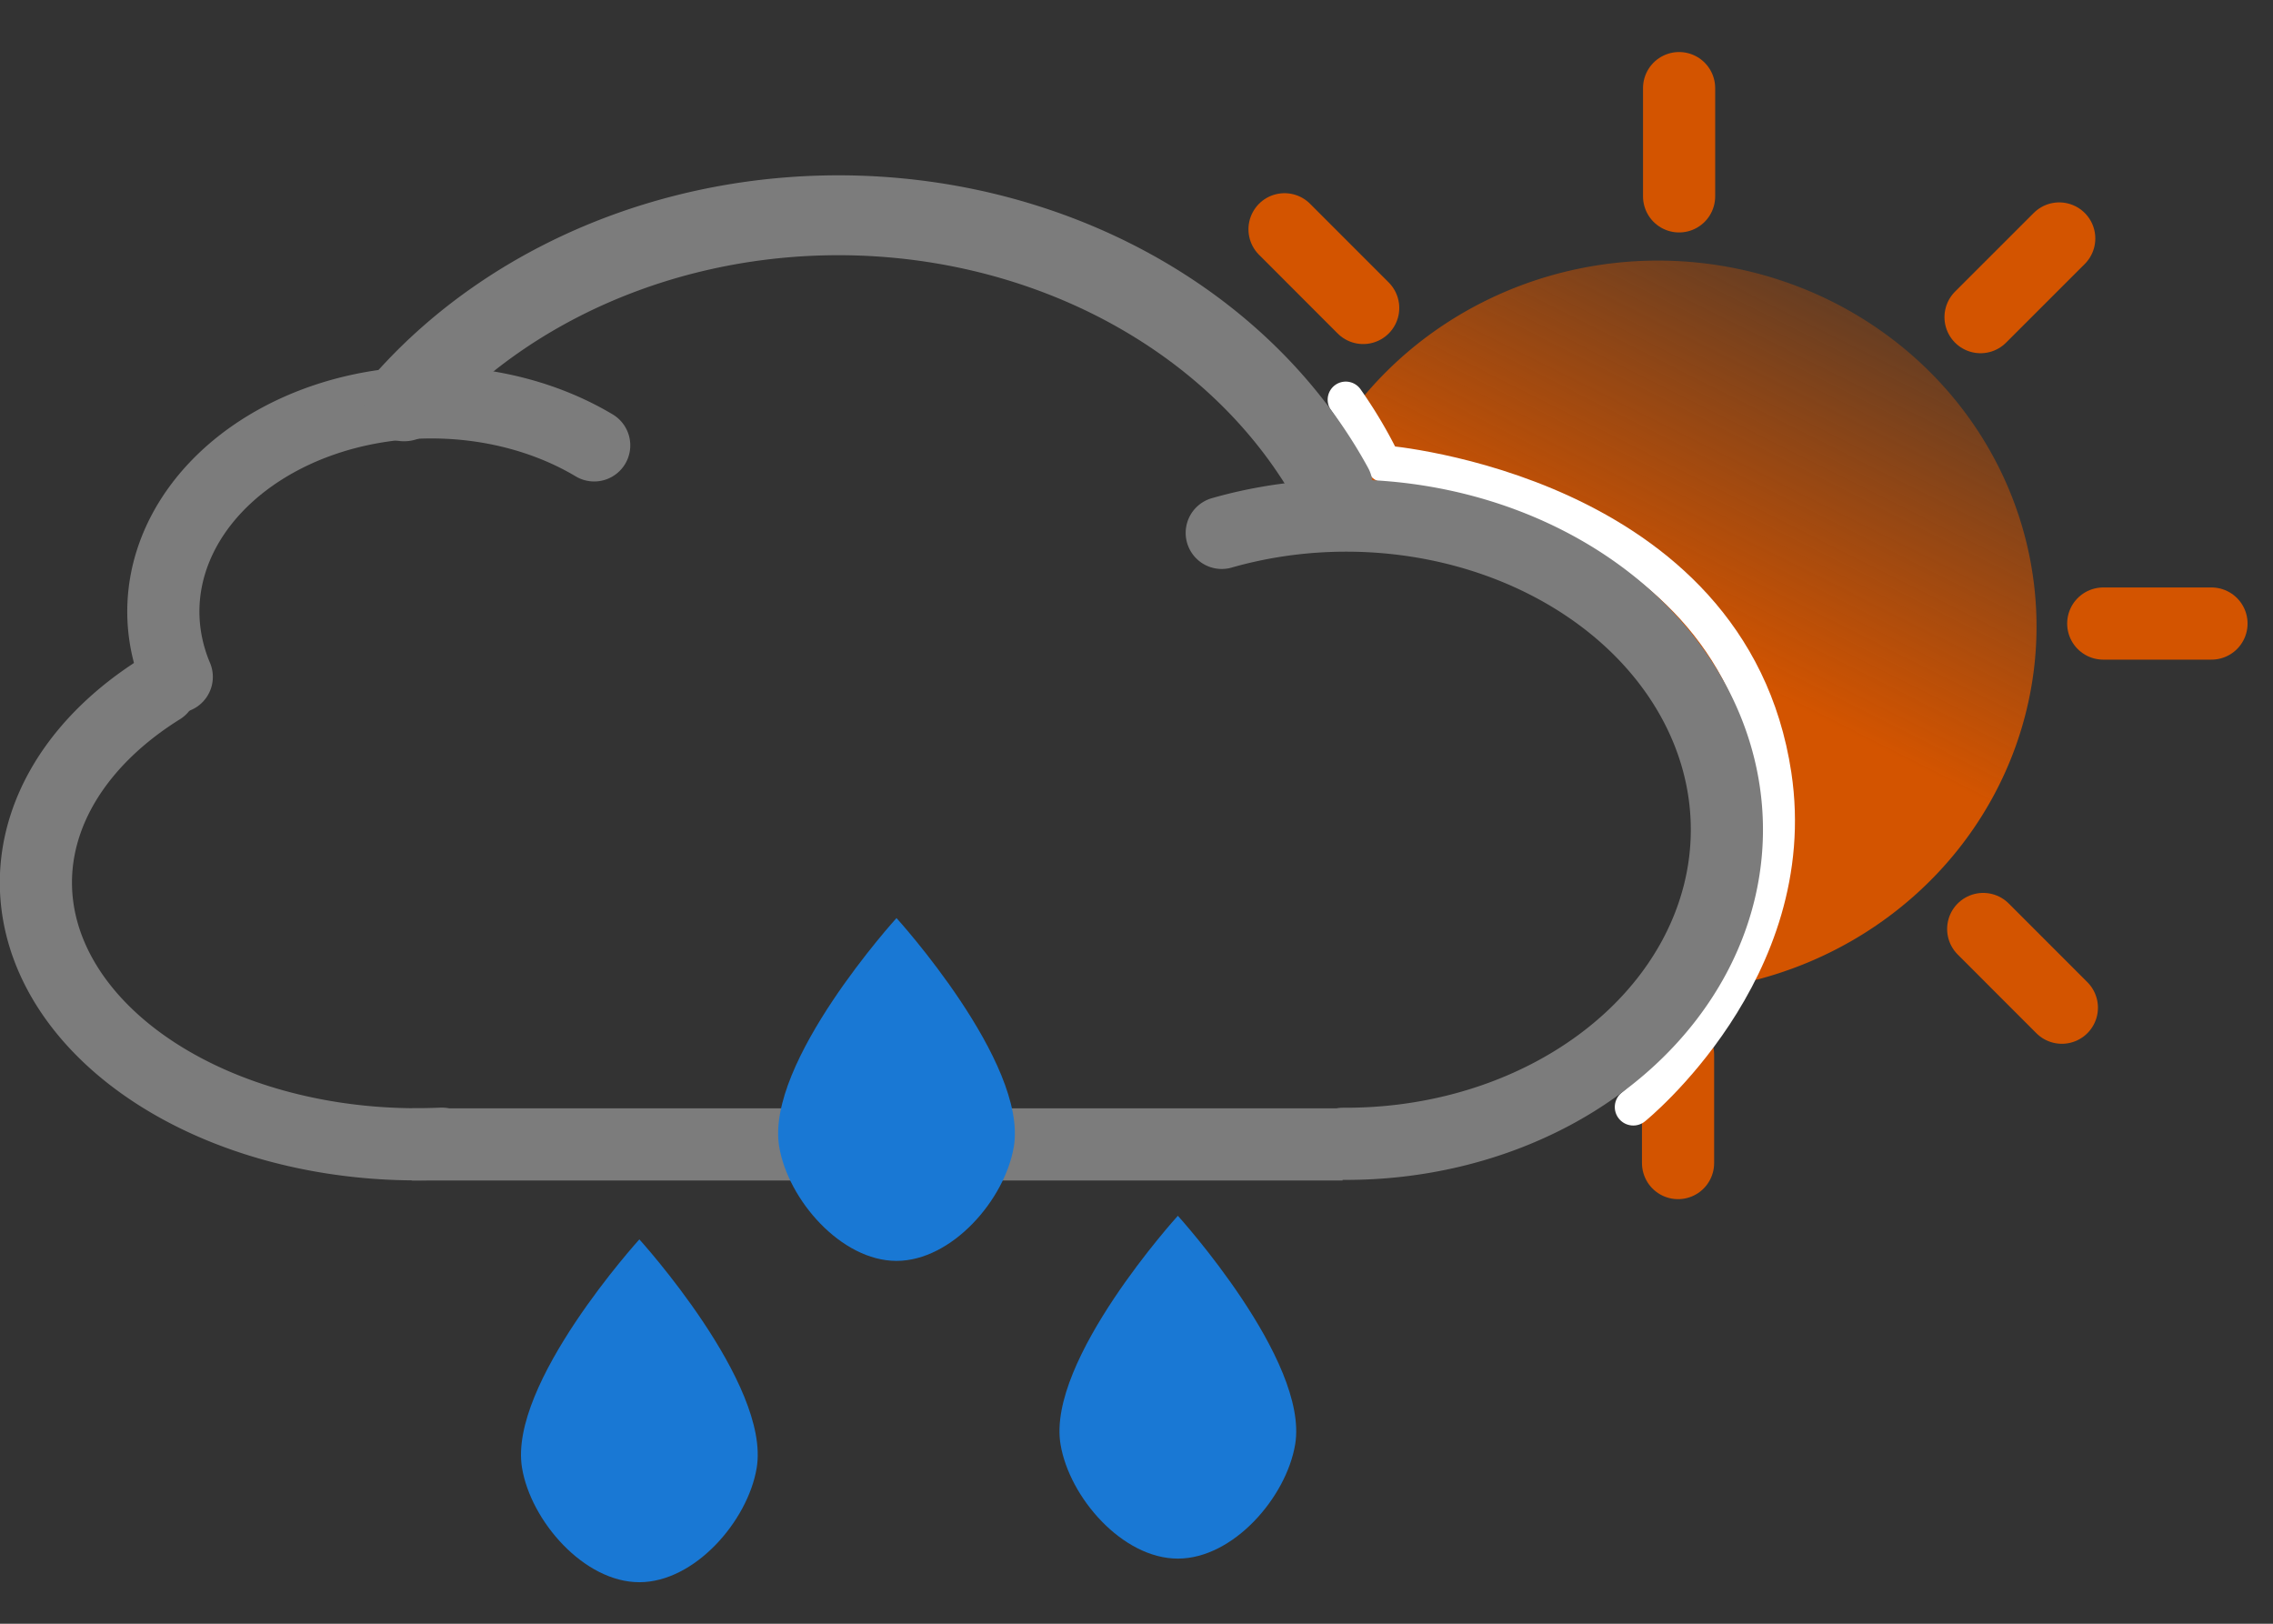 <?xml version="1.0" encoding="UTF-8" standalone="no"?>
<!-- Created with Inkscape (http://www.inkscape.org/) -->

<svg
   xmlns:dc="http://purl.org/dc/elements/1.1/"
   xmlns:cc="http://creativecommons.org/ns#"
   xmlns:rdf="http://www.w3.org/1999/02/22-rdf-syntax-ns#"
   xmlns:svg="http://www.w3.org/2000/svg"
   xmlns="http://www.w3.org/2000/svg"
   xmlns:xlink="http://www.w3.org/1999/xlink"
   xmlns:sodipodi="http://sodipodi.sourceforge.net/DTD/sodipodi-0.dtd"
   xmlns:inkscape="http://www.inkscape.org/namespaces/inkscape"
   width="63"
   height="45"
   viewBox="0 0 63 45"
   id="svg5328"
   version="1.1"
   inkscape:version="0.91 r13725"
   sodipodi:docname="light-rain-day.svg">
  <rect x="0" y="0" width="63" height="45" fill="#333333" stroke="none"/>
  <defs
     id="defs5330">
    <linearGradient
       inkscape:collect="always"
       id="linearGradient5977">
      <stop
         style="stop-color:#d35400;stop-opacity:1;"
         offset="0"
         id="stop5979" />
      <stop
         style="stop-color:#d35400;stop-opacity:0;"
         offset="1"
         id="stop5981" />
    </linearGradient>
    <linearGradient
       inkscape:collect="always"
       xlink:href="#linearGradient5977"
       id="linearGradient5983"
       x1="-46.111"
       y1="1037.367"
       x2="-53.06"
       y2="1023.501"
       gradientUnits="userSpaceOnUse"
       gradientTransform="matrix(1.007,0,0,1.01,0.455,-11.037)" />
  </defs>
  <sodipodi:namedview
     id="base"
     pagecolor="#ffffff"
     bordercolor="#666666"
     borderopacity="1.0"
     inkscape:pageopacity="0.0"
     inkscape:pageshadow="2"
     inkscape:zoom="6.8730159"
     inkscape:cx="41.777756"
     inkscape:cy="11.888185"
     inkscape:document-units="px"
     inkscape:current-layer="layer1"
     showgrid="true"
     units="px"
     showguides="true"
     inkscape:guide-bbox="true"
     inkscape:window-width="1391"
     inkscape:window-height="876"
     inkscape:window-x="49"
     inkscape:window-y="24"
     inkscape:window-maximized="1"
     inkscape:snap-to-guides="false">
    <inkscape:grid
       type="xygrid"
       id="grid5935" />
    <sodipodi:guide
       position="38,30"
       orientation="1,0"
       id="guide5943" />
    <sodipodi:guide
       position="49.209,18.89"
       orientation="-0.707,0.707"
       id="guide5945" />
    <sodipodi:guide
       position="41,25"
       orientation="0,1"
       id="guide5947" />
    <sodipodi:guide
       position="14.559,22.13"
       orientation="0,1"
       id="guide5949" />
    <sodipodi:guide
       position="48.154,14.413"
       orientation="-0.707,-0.707"
       id="guide5993"
       inkscape:label=""
       inkscape:color="rgb(0,0,255)" />
    <sodipodi:guide
       position="45.554,33.098"
       orientation="1,0"
       id="guide5995"
       inkscape:label=""
       inkscape:color="rgb(0,0,255)" />
    <sodipodi:guide
       position="47.562,29.391"
       orientation="1,0"
       id="guide5997" />
    <sodipodi:guide
       position="52.297,4.941"
       orientation="0,1"
       id="guide5999" />
  </sodipodi:namedview>
  <g
     inkscape:label="Layer 1"
     inkscape:groupmode="layer"
     id="layer1"
     transform="translate(0,-1007.362)">
    <g
       id="g10283">
      <g
         transform="translate(0,-11.647)"
         id="g6010">
        <path
           d="m -48.403,1046.231 a 10.491,10.14 0 0 1 -8.042,-9.978 10.491,10.14 0 0 1 8.28,-9.794 10.491,10.14 0 0 1 11.72,5.627 l -9.509,4.285 z"
           sodipodi:end="5.846853"
           sodipodi:start="1.8064158"
           sodipodi:ry="10.140086"
           sodipodi:rx="10.491486"
           sodipodi:cy="1036.3707"
           sodipodi:cx="-45.953438"
           sodipodi:type="arc"
           transform="scale(-1,1)"
           style="opacity:1;fill:url(#linearGradient5983);fill-opacity:1;stroke:none;stroke-width:2;stroke-linecap:round;stroke-linejoin:round;stroke-miterlimit:4;stroke-dasharray:none;stroke-opacity:0.529"
           id="path4204" />
        <path
           sodipodi:open="true"
           d="m -38.262,1031.692 a 15.269,13.173 0 0 1 0.962,-1.606"
           sodipodi:end="3.6873414"
           sodipodi:start="3.5499997"
           sodipodi:ry="13.172982"
           sodipodi:rx="15.269283"
           sodipodi:cy="1036.924"
           sodipodi:cx="-24.248907"
           sodipodi:type="arc"
           transform="scale(-1,1)"
           style="opacity:1;fill:none;fill-opacity:1;stroke:#ffffff;stroke-width:1.003;stroke-linecap:round;stroke-linejoin:round;stroke-miterlimit:4;stroke-dasharray:none;stroke-opacity:1"
           id="path4254" />
        <path
           style="fill:none;fill-rule:evenodd;stroke:#d35400;stroke-width:2;stroke-linecap:round;stroke-linejoin:miter;stroke-miterlimit:4;stroke-dasharray:none;stroke-opacity:1"
           d="m 46.539,1021.451 0,3"
           id="path5937"
           inkscape:connector-curvature="0" />
        <path
           inkscape:connector-curvature="0"
           id="path5939"
           d="m 61.295,1036.29 -3,0"
           style="fill:none;fill-rule:evenodd;stroke:#d35400;stroke-width:2;stroke-linecap:round;stroke-linejoin:miter;stroke-miterlimit:4;stroke-dasharray:none;stroke-opacity:1" />
        <path
           inkscape:connector-curvature="0"
           id="path5941"
           d="m 57.075,1025.618 -2.181,2.18"
           style="fill:none;fill-rule:evenodd;stroke:#d35400;stroke-width:2;stroke-linecap:round;stroke-linejoin:miter;stroke-miterlimit:4;stroke-dasharray:none;stroke-opacity:1" />
        <path
           style="fill:none;fill-rule:evenodd;stroke:#d35400;stroke-width:2;stroke-linecap:round;stroke-linejoin:miter;stroke-miterlimit:4;stroke-dasharray:none;stroke-opacity:1"
           d="m 37.783,1027.544 -2.18,-2.181"
           id="path5951"
           inkscape:connector-curvature="0" />
        <path
           inkscape:connector-curvature="0"
           id="path5953"
           d="m 57.148,1046.936 -2.18,-2.181"
           style="fill:none;fill-rule:evenodd;stroke:#d35400;stroke-width:2;stroke-linecap:round;stroke-linejoin:miter;stroke-miterlimit:4;stroke-dasharray:none;stroke-opacity:1" />
        <path
           inkscape:connector-curvature="0"
           id="path5955"
           d="m 46.51,1048.242 0,3"
           style="fill:none;fill-rule:evenodd;stroke:#d35400;stroke-width:2;stroke-linecap:round;stroke-linejoin:miter;stroke-miterlimit:4;stroke-dasharray:none;stroke-opacity:1" />
        <path
           style="fill:none;fill-rule:evenodd;stroke:#ffffff;stroke-width:1.025;stroke-linecap:round;stroke-linejoin:miter;stroke-miterlimit:4;stroke-dasharray:none;stroke-opacity:1"
           d="m 38.379,1031.866 c 0,0 9.584,0.787 10.764,8.627 0.814,5.411 -3.874,9.196 -3.874,9.196"
           id="path5575"
           inkscape:connector-curvature="0"
           sodipodi:nodetypes="csc" />
        <g
           id="g5986">
          <path
             sodipodi:open="true"
             d="m 12.244,1050.706 a 10.549,7.254 0 0 1 -10.41,-4.404 10.549,7.254 0 0 1 2.625,-8.209"
             sodipodi:end="3.97586"
             sodipodi:start="1.5044738"
             sodipodi:ry="7.2544284"
             sodipodi:rx="10.549433"
             sodipodi:cy="1043.4678"
             sodipodi:cx="11.544438"
             sodipodi:type="arc"
             id="path4190"
             style="opacity:1;fill:none;fill-opacity:1;stroke:#7c7c7c;stroke-width:2;stroke-linecap:round;stroke-linejoin:round;stroke-miterlimit:4;stroke-dasharray:none;stroke-opacity:1" />
          <path
             sodipodi:open="true"
             d="m 4.899,1037.768 a 7.429,5.797 0 0 1 2.754,-6.536 7.429,5.797 0 0 1 8.816,0.12"
             sodipodi:end="5.3651421"
             sodipodi:start="2.8239427"
             sodipodi:ry="5.7974129"
             sodipodi:rx="7.4292927"
             sodipodi:cy="1035.9569"
             sodipodi:cx="11.956166"
             sodipodi:type="arc"
             style="opacity:1;fill:none;fill-opacity:1;stroke:#7c7c7c;stroke-width:2;stroke-linecap:round;stroke-linejoin:round;stroke-miterlimit:4;stroke-dasharray:none;stroke-opacity:1"
             id="path4196" />
          <path
             inkscape:connector-curvature="0"
             id="path4198"
             d="m 11.421,1050.725 25.791,0"
             style="fill:#ffffff;fill-opacity:1;fill-rule:evenodd;stroke:#7c7c7c;stroke-width:2;stroke-linecap:butt;stroke-linejoin:miter;stroke-miterlimit:4;stroke-dasharray:none;stroke-opacity:1" />
          <path
             sodipodi:open="true"
             d="m -36.945,1032.501 a 15.174,13.18 0 0 1 12.108,-7.453 15.174,13.18 0 0 1 13.637,5.083"
             sodipodi:end="5.6286868"
             sodipodi:start="3.5849063"
             sodipodi:ry="13.17987"
             sodipodi:rx="15.173814"
             sodipodi:cy="1038.1542"
             sodipodi:cx="-23.23757"
             sodipodi:type="arc"
             transform="scale(-1,1)"
             style="opacity:1;fill:none;fill-opacity:1;stroke:#7c7c7c;stroke-width:2.214;stroke-linecap:round;stroke-linejoin:round;stroke-miterlimit:4;stroke-dasharray:none;stroke-opacity:1"
             id="path4192" />
          <path
             transform="scale(-1,-1)"
             style="opacity:1;fill:none;fill-opacity:1;stroke:#7c7c7c;stroke-width:2;stroke-linecap:round;stroke-linejoin:round;stroke-miterlimit:4;stroke-dasharray:none;stroke-opacity:1"
             id="path4194"
             d="m -33.863,-1033.777 a 10.549,8.705 0 0 1 -11.217,-2.334 10.549,8.705 0 0 1 -1.879,-9.419 10.549,8.705 0 0 1 9.719,-5.178"
             sodipodi:type="arc"
             sodipodi:start="1.2374384"
             sodipodi:end="4.7193703"
             sodipodi:ry="8.7053146"
             sodipodi:rx="10.549433"
             sodipodi:cy="-1042.0027"
             sodipodi:cx="-37.315407"
             sodipodi:open="true" />
        </g>
      </g>
      <path
         sodipodi:nodetypes="csssc"
         inkscape:connector-curvature="0"
         id="path8079"
         d="m 24.848,1032.805 c 0,0 -3.64,4.004 -3.252,6.334 0.246,1.474 1.719,3.167 3.252,3.167 1.533,0 3.006,-1.693 3.252,-3.167 0.388,-2.33 -3.252,-6.334 -3.252,-6.334 z"
         style="fill:#1978d4;fill-opacity:1;fill-rule:evenodd;stroke:none;stroke-width:1px;stroke-linecap:butt;stroke-linejoin:miter;stroke-opacity:1" />
      <path
         style="fill:#1978d4;fill-opacity:1;fill-rule:evenodd;stroke:none;stroke-width:1px;stroke-linecap:butt;stroke-linejoin:miter;stroke-opacity:1"
         d="m 32.646,1041.056 c 0,0 -3.64,4.004 -3.252,6.334 0.246,1.474 1.719,3.167 3.252,3.167 1.533,0 3.006,-1.693 3.252,-3.167 0.388,-2.33 -3.252,-6.334 -3.252,-6.334 z"
         id="path8115"
         inkscape:connector-curvature="0"
         sodipodi:nodetypes="csssc" />
      <path
         sodipodi:nodetypes="csssc"
         inkscape:connector-curvature="0"
         id="path8117"
         d="m 17.721,1041.71 c 0,0 -3.64,4.004 -3.252,6.334 0.246,1.474 1.719,3.167 3.252,3.167 1.533,0 3.006,-1.693 3.252,-3.167 0.388,-2.33 -3.252,-6.334 -3.252,-6.334 z"
         style="fill:#1978d4;fill-opacity:1;fill-rule:evenodd;stroke:none;stroke-width:1px;stroke-linecap:butt;stroke-linejoin:miter;stroke-opacity:1" />
    </g>
  </g>
</svg>
